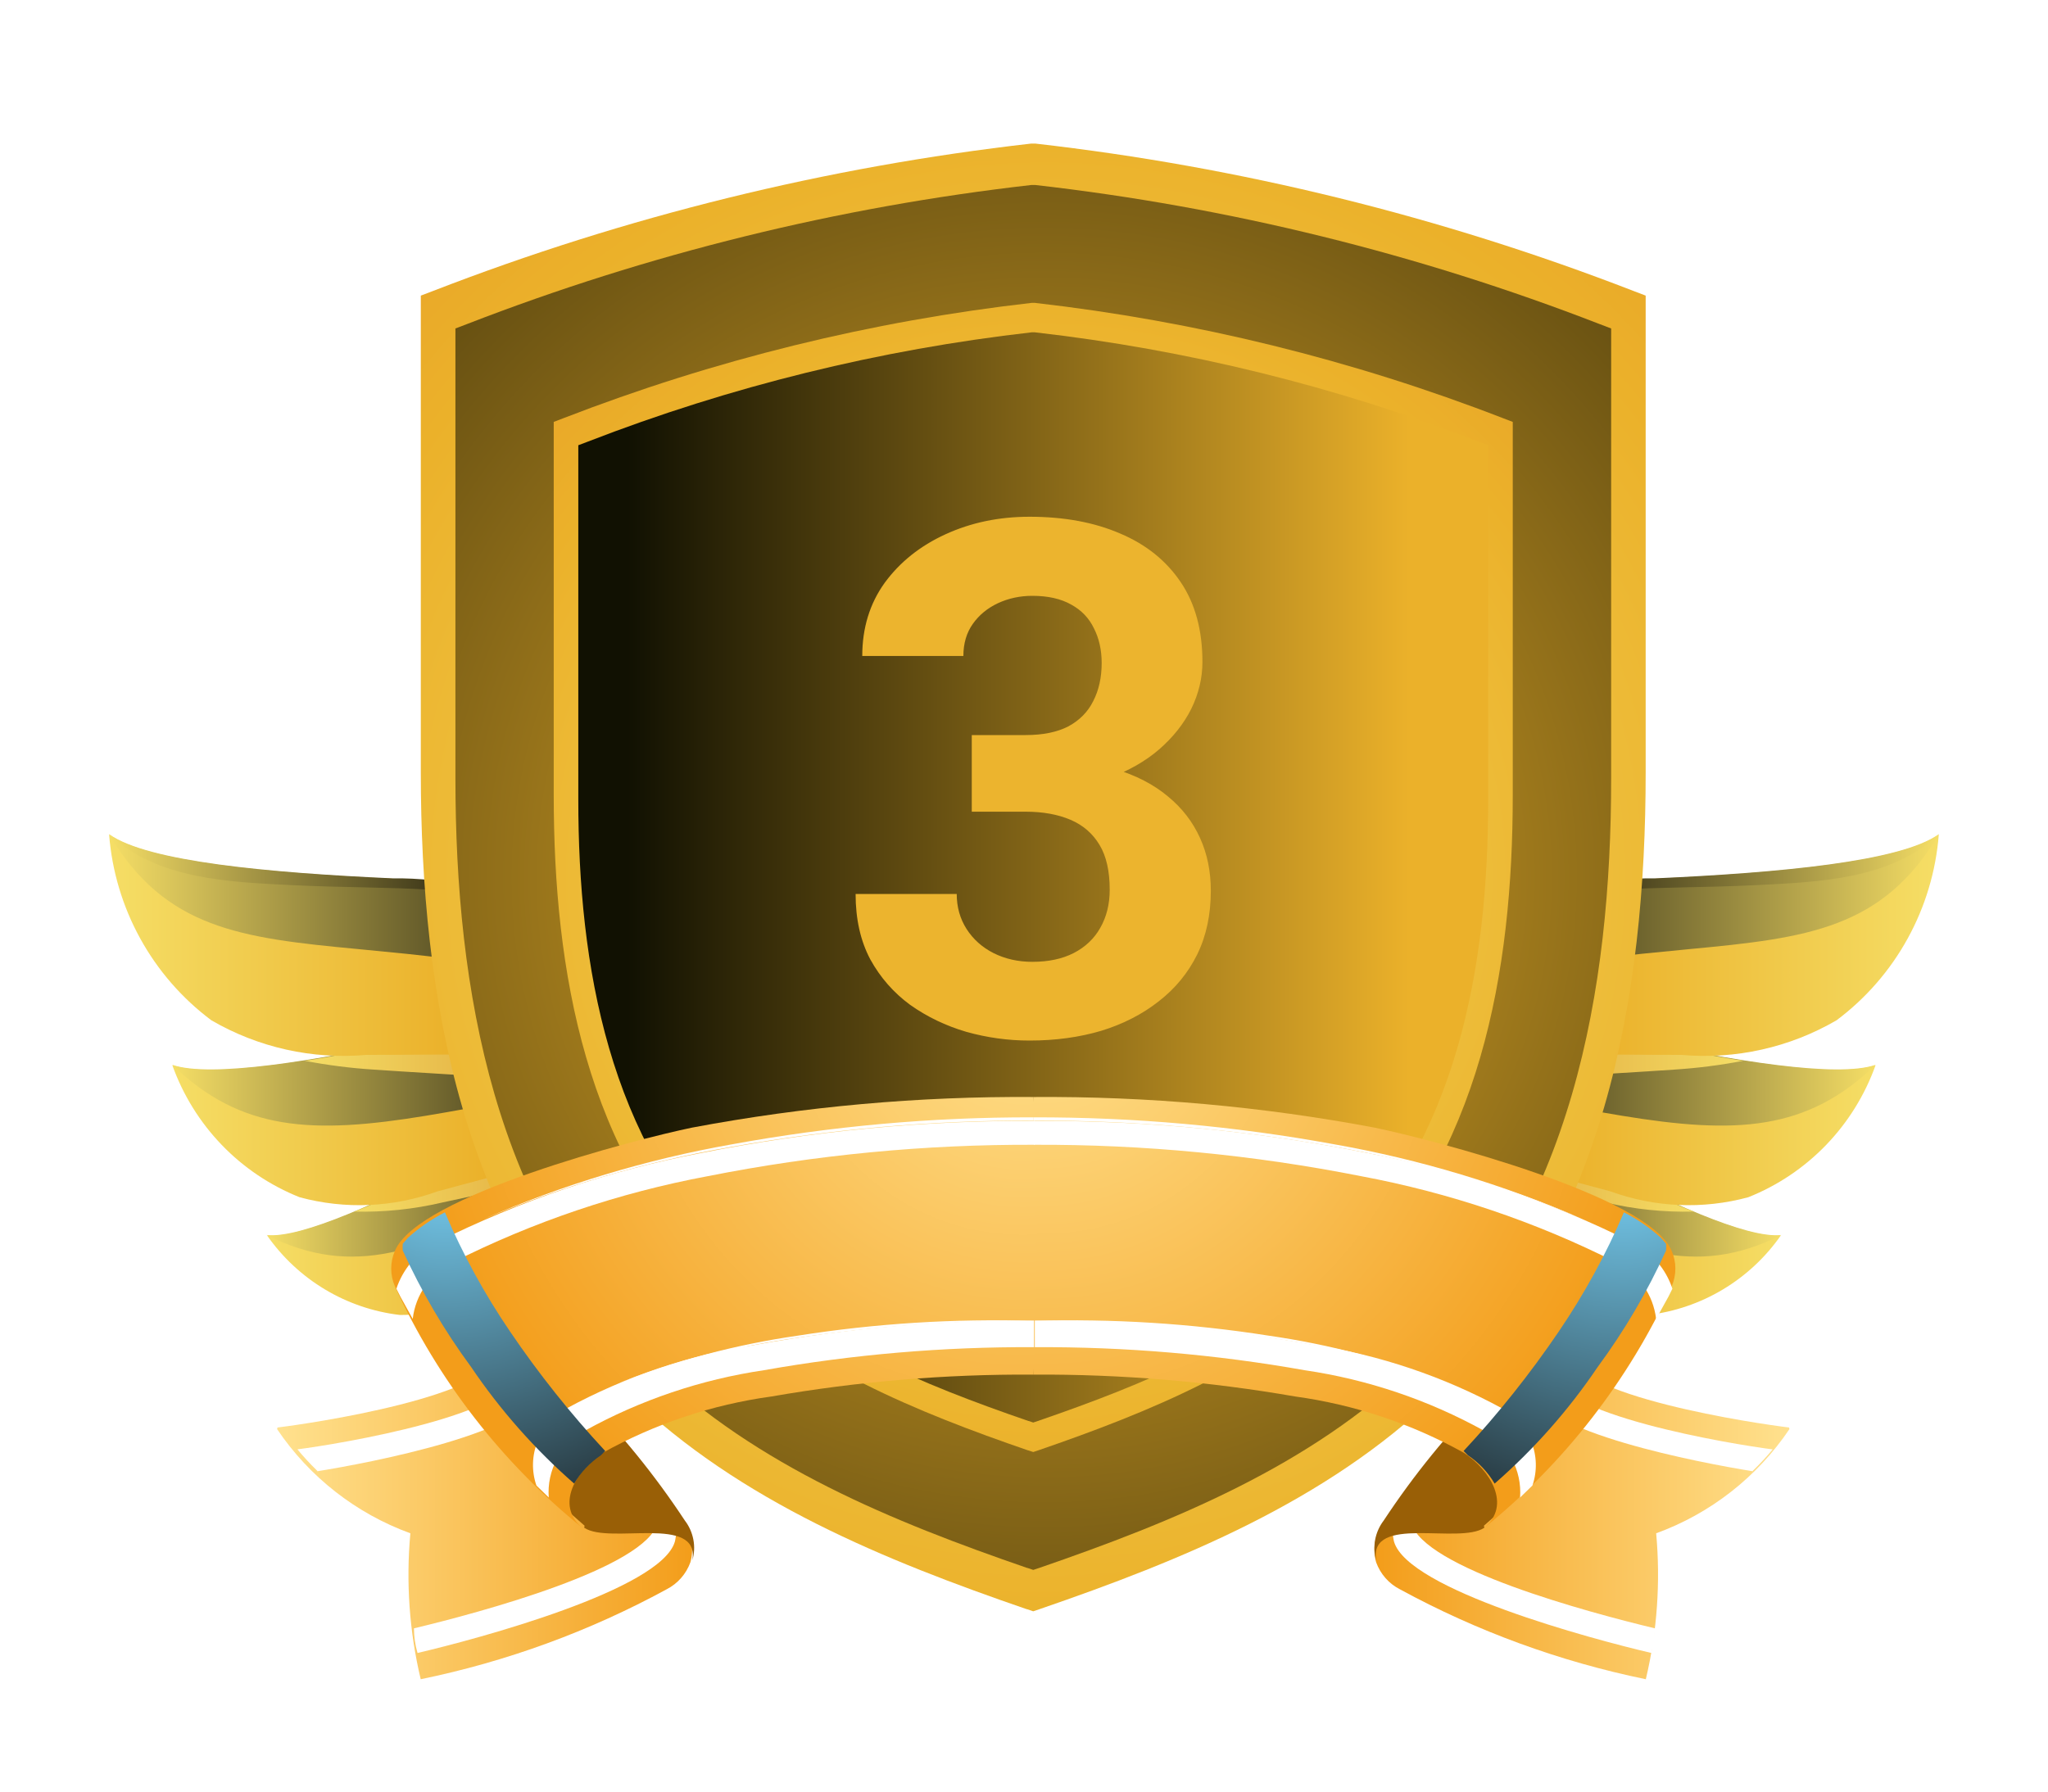 <svg width="40" height="35" viewBox="0 0 40 35" fill="none" xmlns="http://www.w3.org/2000/svg">
<g filter="url(#filter0_d_663_1525)">
<path fill-rule="evenodd" clip-rule="evenodd" d="M13.249 20.698C11.812 19.82 10.872 19.704 9.046 20.651C7.493 21.467 5.884 22.205 5.216 22.135C5.515 22.563 5.9 22.922 6.347 23.19C6.794 23.458 7.293 23.628 7.811 23.689C8.589 23.691 9.349 23.453 9.986 23.005C11.649 22.058 12.317 21.56 13.459 21.514L13.249 20.69V20.698Z" fill="url(#paint0_linear_663_1525)"/>
<path style="mix-blend-mode:screen" fill-rule="evenodd" clip-rule="evenodd" d="M5.208 22.127C6.917 22.989 8.261 22.422 10.242 21.397C11.47 20.76 12.301 20.62 13.35 21.102L13.249 20.69C11.811 19.812 10.871 19.695 9.046 20.643C7.492 21.459 5.884 22.197 5.216 22.127H5.208Z" fill="url(#paint1_linear_663_1525)"/>
<path style="mix-blend-mode:multiply" fill-rule="evenodd" clip-rule="evenodd" d="M13.249 20.698C11.812 19.82 10.871 19.704 9.046 20.651C8.269 21.032 7.57 21.428 6.917 21.669C7.497 21.684 8.077 21.624 8.642 21.491C10.972 21.001 11.889 20.675 13.365 21.156L13.249 20.698Z" fill="url(#paint2_linear_663_1525)"/>
<path fill-rule="evenodd" clip-rule="evenodd" d="M12.976 19.625C11.609 18.188 10.56 17.769 8.191 18.289C6.14 18.74 4.104 19.066 3.366 18.81C3.574 19.392 3.903 19.922 4.331 20.367C4.76 20.812 5.278 21.16 5.852 21.389C6.741 21.63 7.683 21.589 8.548 21.273C10.879 20.659 11.78 20.294 13.248 20.705L12.976 19.633V19.625Z" fill="url(#paint3_linear_663_1525)"/>
<path style="mix-blend-mode:screen" fill-rule="evenodd" clip-rule="evenodd" d="M3.367 18.802C4.704 20.099 6.102 20.162 8.324 19.796C10.546 19.431 11.524 19.02 13.109 20.154L12.977 19.618C11.61 18.18 10.561 17.761 8.192 18.281C6.141 18.732 4.105 19.058 3.367 18.802Z" fill="url(#paint4_linear_663_1525)"/>
<path style="mix-blend-mode:multiply" fill-rule="evenodd" clip-rule="evenodd" d="M12.977 19.625C11.61 18.188 10.561 17.769 8.192 18.289C7.415 18.46 6.638 18.616 5.954 18.724C6.396 18.809 6.842 18.866 7.291 18.895C10.336 19.105 11.385 19.004 13.141 20.294L13.024 19.82L12.977 19.633V19.625Z" fill="url(#paint5_linear_663_1525)"/>
<path fill-rule="evenodd" clip-rule="evenodd" d="M12.588 18.087C11.493 16.075 10.452 15.298 7.663 15.166C5.247 15.057 2.877 14.84 2.131 14.304C2.187 15.016 2.394 15.708 2.738 16.333C3.082 16.959 3.556 17.504 4.128 17.932C5.044 18.465 6.102 18.701 7.158 18.608C10.188 18.608 11.229 18.452 12.977 19.633L12.588 18.079V18.087Z" fill="url(#paint6_linear_663_1525)"/>
<path style="mix-blend-mode:screen" fill-rule="evenodd" clip-rule="evenodd" d="M2.132 14.304C3.228 16.137 4.68 16.324 6.995 16.541C9.629 16.797 11.284 16.898 12.783 18.872L12.589 18.095C11.494 16.083 10.453 15.306 7.664 15.174C5.247 15.065 2.878 14.848 2.132 14.312V14.304Z" fill="url(#paint7_linear_663_1525)"/>
<path style="mix-blend-mode:screen" fill-rule="evenodd" clip-rule="evenodd" d="M2.132 14.304C3.088 15.182 4.463 15.229 5.682 15.291C7.741 15.392 9.24 15.244 10.67 15.858C9.739 15.386 8.707 15.146 7.663 15.159C5.247 15.05 2.878 14.832 2.132 14.296V14.304Z" fill="url(#paint8_linear_663_1525)"/>
<path fill-rule="evenodd" clip-rule="evenodd" d="M26.749 20.698C28.186 19.82 29.126 19.704 30.952 20.651C32.505 21.467 34.114 22.205 34.782 22.135C34.483 22.563 34.098 22.922 33.651 23.19C33.204 23.458 32.705 23.628 32.187 23.689C31.409 23.691 30.649 23.453 30.012 23.005C28.349 22.058 27.681 21.56 26.539 21.514L26.749 20.69V20.698Z" fill="url(#paint9_linear_663_1525)"/>
<path style="mix-blend-mode:screen" fill-rule="evenodd" clip-rule="evenodd" d="M34.79 22.127C33.081 22.989 31.737 22.422 29.756 21.397C28.529 20.76 27.697 20.62 26.648 21.102L26.749 20.69C28.187 19.812 29.127 19.695 30.952 20.643C32.506 21.459 34.114 22.197 34.782 22.127H34.79Z" fill="url(#paint10_linear_663_1525)"/>
<path style="mix-blend-mode:multiply" fill-rule="evenodd" clip-rule="evenodd" d="M26.749 20.698C28.187 19.82 29.127 19.704 30.952 20.651C31.729 21.032 32.428 21.428 33.081 21.669C32.501 21.684 31.921 21.624 31.356 21.491C29.026 21.001 28.109 20.675 26.633 21.156L26.749 20.698Z" fill="url(#paint11_linear_663_1525)"/>
<path fill-rule="evenodd" clip-rule="evenodd" d="M27.022 19.625C28.389 18.188 29.438 17.769 31.808 18.289C33.858 18.74 35.894 19.066 36.632 18.81C36.424 19.392 36.095 19.922 35.667 20.367C35.238 20.812 34.72 21.16 34.146 21.389C33.257 21.63 32.315 21.589 31.45 21.273C29.119 20.659 28.218 20.294 26.75 20.705L27.022 19.633V19.625Z" fill="url(#paint12_linear_663_1525)"/>
<path style="mix-blend-mode:screen" fill-rule="evenodd" clip-rule="evenodd" d="M36.631 18.802C35.294 20.099 33.896 20.162 31.674 19.796C29.452 19.431 28.474 19.02 26.889 20.154L27.021 19.618C28.388 18.18 29.437 17.761 31.806 18.281C33.857 18.732 35.893 19.058 36.631 18.802Z" fill="url(#paint13_linear_663_1525)"/>
<path style="mix-blend-mode:multiply" fill-rule="evenodd" clip-rule="evenodd" d="M27.02 19.625C28.388 18.188 29.437 17.769 31.806 18.289C32.583 18.46 33.36 18.616 34.044 18.724C33.602 18.809 33.156 18.866 32.707 18.895C29.662 19.105 28.613 19.004 26.857 20.294L26.974 19.82L27.02 19.633V19.625Z" fill="url(#paint14_linear_663_1525)"/>
<path fill-rule="evenodd" clip-rule="evenodd" d="M27.41 18.087C28.505 16.075 29.546 15.298 32.335 15.166C34.752 15.057 37.121 14.84 37.867 14.304C37.811 15.016 37.604 15.708 37.26 16.333C36.916 16.959 36.442 17.504 35.87 17.932C34.954 18.465 33.896 18.701 32.84 18.608C29.811 18.608 28.77 18.452 27.021 19.633L27.41 18.079V18.087Z" fill="url(#paint15_linear_663_1525)"/>
<path style="mix-blend-mode:screen" fill-rule="evenodd" clip-rule="evenodd" d="M37.866 14.304C36.77 16.137 35.318 16.324 33.003 16.541C30.369 16.797 28.714 16.898 27.215 18.872L27.409 18.095C28.505 16.083 29.546 15.306 32.334 15.174C34.751 15.065 37.12 14.848 37.866 14.312V14.304Z" fill="url(#paint16_linear_663_1525)"/>
<path style="mix-blend-mode:screen" fill-rule="evenodd" clip-rule="evenodd" d="M37.866 14.304C36.91 15.182 35.535 15.229 34.316 15.291C32.257 15.392 30.758 15.244 29.328 15.858C30.259 15.386 31.291 15.146 32.335 15.159C34.751 15.05 37.12 14.832 37.866 14.296V14.304Z" fill="url(#paint17_linear_663_1525)"/>
<path fill-rule="evenodd" clip-rule="evenodd" d="M20.054 29.437C17.279 28.482 14.453 27.331 12.306 25.264C9.013 22.092 8.219 17.464 8.219 13.089V3.775L8.461 3.683C12.214 2.228 16.14 1.26 20.14 0.805H20.221C24.221 1.26 28.147 2.228 31.901 3.683L32.142 3.775V13.089C32.142 17.47 31.342 22.098 28.049 25.264C25.902 27.331 23.076 28.482 20.301 29.437L20.18 29.478L20.06 29.437H20.054Z" fill="url(#paint18_radial_663_1525)"/>
<g style="mix-blend-mode:screen">
<path fill-rule="evenodd" clip-rule="evenodd" d="M20.062 28.631C17.444 27.729 14.777 26.643 12.751 24.693C9.644 21.7 8.895 17.333 8.895 13.205V4.417L9.123 4.33C12.665 2.956 16.369 2.043 20.143 1.614H20.22C23.994 2.043 27.698 2.956 31.24 4.33L31.468 4.417V13.205C31.468 17.338 30.713 21.705 27.607 24.693C25.581 26.643 22.914 27.729 20.296 28.631L20.181 28.669L20.067 28.631H20.062Z" fill="url(#paint19_radial_663_1525)"/>
</g>
<path fill-rule="evenodd" clip-rule="evenodd" d="M20.081 26.335C17.909 25.587 15.696 24.685 14.014 23.067C11.436 20.584 10.815 16.96 10.815 13.535V6.242L11.004 6.17C13.943 5.03 17.016 4.273 20.149 3.917H20.212C23.344 4.273 26.418 5.03 29.357 6.17L29.546 6.242V13.535C29.546 16.965 28.919 20.588 26.341 23.067C24.66 24.685 22.447 25.587 20.275 26.335L20.18 26.366L20.086 26.335H20.081Z" fill="url(#paint20_radial_663_1525)"/>
<g style="mix-blend-mode:screen">
<path fill-rule="evenodd" clip-rule="evenodd" d="M20.086 25.76C18.025 25.051 15.926 24.195 14.331 22.66C11.885 20.304 11.295 16.866 11.295 13.617V6.698L11.475 6.63C14.263 5.548 17.179 4.83 20.151 4.492H20.21C23.182 4.83 26.098 5.548 28.886 6.63L29.066 6.698V13.617C29.066 16.871 28.471 20.308 26.026 22.66C24.431 24.195 22.331 25.051 20.27 25.76L20.18 25.79L20.091 25.76H20.086Z" fill="url(#paint21_linear_663_1525)"/>
</g>
<path fill-rule="evenodd" clip-rule="evenodd" d="M34.942 25.887C34.359 25.818 30.615 25.274 30.615 24.388C30.619 24.325 30.636 24.263 30.665 24.207C30.695 24.151 30.736 24.101 30.785 24.062C29.255 24.97 27.965 26.233 27.025 27.744C26.942 27.853 26.885 27.98 26.859 28.115C26.834 28.25 26.84 28.389 26.878 28.521C26.961 28.75 27.127 28.939 27.344 29.049C28.849 29.869 30.467 30.46 32.145 30.805C32.366 29.872 32.434 28.909 32.347 27.954C33.408 27.568 34.319 26.855 34.95 25.919L34.942 25.887Z" fill="url(#paint22_linear_663_1525)"/>
<path fill-rule="evenodd" clip-rule="evenodd" d="M27.561 27.744C27.786 28.63 31.026 29.5 32.323 29.811C32.323 29.971 32.3 30.132 32.253 30.292C31.088 30.02 27.499 29.057 27.227 28.117C27.197 27.995 27.195 27.869 27.221 27.747C27.246 27.625 27.299 27.509 27.375 27.41L27.716 27.076C27.641 27.168 27.588 27.276 27.561 27.392C27.534 27.508 27.534 27.628 27.561 27.744ZM34.234 26.742C33.217 26.579 29.993 25.965 29.938 25.134C29.936 25.058 29.95 24.983 29.979 24.913C30.009 24.843 30.053 24.781 30.109 24.73L30.451 24.396C30.398 24.441 30.355 24.497 30.326 24.559C30.296 24.623 30.28 24.691 30.28 24.761C30.28 25.631 33.831 26.214 34.623 26.315C34.501 26.461 34.371 26.601 34.234 26.734V26.742Z" fill="white"/>
<path fill-rule="evenodd" clip-rule="evenodd" d="M28.991 27.845C28.502 28.179 26.73 27.581 26.878 28.482C26.84 28.35 26.834 28.211 26.859 28.076C26.885 27.941 26.942 27.814 27.025 27.705C28.198 25.926 29.714 24.399 31.485 23.215C31.435 23.254 31.394 23.303 31.364 23.36C31.335 23.416 31.318 23.478 31.314 23.541C31.314 23.797 31.617 24.023 32.091 24.201C31.238 25.55 30.191 26.764 28.983 27.806L28.991 27.845Z" fill="#995F06"/>
<path fill-rule="evenodd" clip-rule="evenodd" d="M5.42 25.887C6.003 25.818 9.747 25.274 9.747 24.388C9.743 24.325 9.726 24.263 9.697 24.207C9.667 24.151 9.626 24.101 9.576 24.062C11.107 24.97 12.396 26.233 13.336 27.744C13.42 27.853 13.477 27.98 13.502 28.115C13.528 28.25 13.522 28.389 13.484 28.521C13.401 28.75 13.234 28.939 13.018 29.049C11.513 29.869 9.895 30.46 8.217 30.805C7.995 29.872 7.927 28.909 8.015 27.954C6.954 27.568 6.043 26.855 5.412 25.919L5.42 25.887Z" fill="url(#paint23_linear_663_1525)"/>
<path fill-rule="evenodd" clip-rule="evenodd" d="M12.847 27.744C12.622 28.63 9.382 29.5 8.085 29.811C8.085 29.971 8.108 30.132 8.155 30.292C9.32 30.02 12.909 29.057 13.181 28.117C13.211 27.995 13.213 27.869 13.187 27.747C13.162 27.624 13.109 27.509 13.034 27.41L12.692 27.076C12.767 27.168 12.82 27.276 12.847 27.392C12.874 27.508 12.874 27.628 12.847 27.744ZM6.197 26.742C7.215 26.579 10.439 25.965 10.493 25.134C10.496 25.058 10.482 24.983 10.452 24.913C10.423 24.843 10.378 24.78 10.322 24.73L9.98 24.396C10.034 24.441 10.076 24.496 10.106 24.559C10.136 24.622 10.151 24.691 10.151 24.761C10.151 25.631 6.601 26.213 5.809 26.314C5.93 26.461 6.06 26.601 6.197 26.734V26.742Z" fill="white"/>
<path fill-rule="evenodd" clip-rule="evenodd" d="M11.41 27.845C11.9 28.179 13.671 27.581 13.523 28.482C13.561 28.35 13.568 28.211 13.542 28.076C13.516 27.941 13.46 27.814 13.376 27.705C12.204 25.926 10.688 24.399 8.917 23.215C8.966 23.254 9.007 23.303 9.037 23.36C9.066 23.416 9.084 23.478 9.087 23.541C9.087 23.797 8.784 24.023 8.311 24.201C9.163 25.55 10.21 26.764 11.418 27.806L11.41 27.845Z" fill="#995F06"/>
<path style="mix-blend-mode:screen" fill-rule="evenodd" clip-rule="evenodd" d="M27.88 20.907C27.561 21.42 26.326 23.494 25.961 23.968C25.596 24.442 25.564 24.613 24.78 24.668C23.995 24.722 22.333 24.776 21.672 24.784C21.369 24.784 21.105 24.668 21.128 24.318C21.152 23.968 21.447 23.968 21.68 23.961C22.278 23.961 23.677 23.883 24.345 23.836C24.576 23.837 24.807 23.803 25.028 23.735C25.265 23.593 25.469 23.403 25.627 23.176C25.968 22.788 27.18 20.939 27.46 20.597C27.74 20.255 28.097 20.597 27.895 20.907H27.88Z" fill="url(#paint24_radial_663_1525)"/>
<path fill-rule="evenodd" clip-rule="evenodd" d="M20.181 19.431C22.417 19.415 24.65 19.615 26.847 20.029C27.942 20.255 32.215 21.358 32.65 22.438C32.698 22.547 32.722 22.664 32.722 22.783C32.722 22.902 32.698 23.02 32.65 23.129C31.81 24.966 30.555 26.583 28.983 27.852C29.535 27.402 29.1 26.718 28.595 26.384C27.573 25.814 26.453 25.44 25.293 25.281C23.605 24.987 21.895 24.844 20.181 24.854C20.135 23.859 20.111 22.909 20.111 22.003C20.111 21.096 20.135 20.242 20.181 19.439V19.431Z" fill="url(#paint25_radial_663_1525)"/>
<path fill-rule="evenodd" clip-rule="evenodd" d="M20.182 19.431C17.946 19.415 15.714 19.615 13.516 20.029C12.421 20.255 8.148 21.358 7.713 22.438C7.665 22.547 7.641 22.664 7.641 22.783C7.641 22.902 7.665 23.02 7.713 23.129C8.553 24.966 9.808 26.583 11.38 27.852C10.828 27.402 11.263 26.718 11.768 26.384C12.79 25.814 13.91 25.44 15.07 25.281C16.758 24.987 18.469 24.844 20.182 24.854C20.229 23.859 20.252 22.909 20.252 22.003C20.252 21.096 20.229 20.242 20.182 19.439V19.431Z" fill="url(#paint26_radial_663_1525)"/>
<path fill-rule="evenodd" clip-rule="evenodd" d="M11.091 25.522C10.824 25.655 10.614 25.88 10.501 26.156C10.388 26.432 10.38 26.74 10.477 27.021L10.718 27.255C10.698 26.992 10.755 26.73 10.88 26.498C11.005 26.267 11.194 26.076 11.425 25.949C12.51 25.349 13.694 24.949 14.921 24.768C16.662 24.459 18.427 24.309 20.196 24.318C20.196 24.147 20.196 23.974 20.196 23.797C18.372 23.787 16.552 23.946 14.757 24.271C13.465 24.469 12.216 24.89 11.067 25.514L11.091 25.522ZM8.061 23.766C8.088 23.532 8.173 23.309 8.309 23.116C8.445 22.923 8.626 22.768 8.838 22.663C10.412 21.868 12.091 21.301 13.825 20.977C15.928 20.56 18.067 20.355 20.211 20.364C20.211 20.208 20.211 20.053 20.211 19.898C18.02 19.887 15.834 20.098 13.685 20.527C11.891 20.869 10.152 21.457 8.519 22.275C8.337 22.366 8.174 22.493 8.041 22.648C7.908 22.803 7.806 22.982 7.742 23.176L7.82 23.331L8.061 23.766Z" fill="white"/>
<path fill-rule="evenodd" clip-rule="evenodd" d="M20.18 19.828C18.205 19.823 16.234 20 14.291 20.356C12.623 20.651 10.996 21.141 9.443 21.817C11.003 21.163 12.632 20.689 14.299 20.403C16.24 20.057 18.208 19.885 20.18 19.89V19.828ZM12.092 25.017C13.224 24.593 14.399 24.296 15.596 24.132C17.111 23.909 18.641 23.8 20.172 23.805C18.636 23.757 17.099 23.854 15.581 24.093C14.386 24.264 13.215 24.574 12.092 25.017Z" fill="white"/>
<path style="mix-blend-mode:screen" fill-rule="evenodd" clip-rule="evenodd" d="M11.82 26.346C11.143 25.617 10.522 24.838 9.964 24.015C9.464 23.281 9.037 22.501 8.69 21.684C8.427 21.817 8.184 21.984 7.967 22.181L7.866 22.298C7.862 22.342 7.862 22.386 7.866 22.43C8.231 23.233 8.679 23.996 9.202 24.706C9.772 25.549 10.448 26.314 11.214 26.983C11.344 26.762 11.522 26.573 11.735 26.431L11.82 26.346Z" fill="url(#paint27_radial_663_1525)"/>
<path fill-rule="evenodd" clip-rule="evenodd" d="M29.316 25.522C29.583 25.655 29.792 25.88 29.905 26.156C30.018 26.432 30.027 26.74 29.93 27.021L29.689 27.255C29.708 26.992 29.652 26.73 29.526 26.498C29.401 26.267 29.212 26.076 28.982 25.949C27.897 25.349 26.713 24.949 25.486 24.769C23.745 24.459 21.979 24.309 20.211 24.318C20.211 24.147 20.211 23.974 20.211 23.797C22.034 23.787 23.855 23.946 25.649 24.271C26.942 24.469 28.19 24.89 29.339 25.514L29.316 25.522ZM32.346 23.766C32.318 23.532 32.233 23.309 32.097 23.116C31.962 22.924 31.78 22.768 31.569 22.663C29.994 21.868 28.315 21.301 26.581 20.977C24.478 20.561 22.339 20.355 20.195 20.364C20.195 20.208 20.195 20.053 20.195 19.898C22.386 19.887 24.573 20.098 26.721 20.527C28.515 20.869 30.254 21.457 31.887 22.275C32.07 22.367 32.232 22.493 32.365 22.648C32.499 22.803 32.6 22.982 32.664 23.176L32.587 23.331L32.346 23.766Z" fill="white"/>
<path fill-rule="evenodd" clip-rule="evenodd" d="M20.18 19.828C22.155 19.823 24.126 20 26.068 20.356C27.736 20.651 29.363 21.141 30.916 21.817C29.356 21.163 27.727 20.689 26.061 20.403C24.119 20.057 22.151 19.885 20.18 19.89V19.828ZM28.267 25.017C27.136 24.593 25.96 24.296 24.763 24.132C23.248 23.909 21.719 23.8 20.188 23.805C21.724 23.758 23.261 23.854 24.779 24.093C25.974 24.264 27.144 24.574 28.267 25.017Z" fill="white"/>
<path style="mix-blend-mode:screen" fill-rule="evenodd" clip-rule="evenodd" d="M28.586 26.346C29.264 25.617 29.884 24.838 30.443 24.015C30.942 23.281 31.369 22.501 31.717 21.684C31.979 21.817 32.222 21.984 32.439 22.181L32.54 22.298C32.544 22.342 32.544 22.386 32.54 22.43C32.175 23.233 31.728 23.996 31.204 24.706C30.635 25.549 29.958 26.314 29.192 26.983C29.062 26.762 28.884 26.573 28.671 26.431L28.586 26.346Z" fill="url(#paint28_radial_663_1525)"/>
<path d="M18.98 12.36H20.033C20.37 12.36 20.648 12.303 20.867 12.19C21.086 12.071 21.248 11.907 21.352 11.697C21.462 11.483 21.517 11.235 21.517 10.952C21.517 10.697 21.466 10.471 21.366 10.275C21.27 10.075 21.122 9.92 20.922 9.811C20.721 9.697 20.468 9.64 20.163 9.64C19.922 9.64 19.698 9.688 19.493 9.783C19.288 9.879 19.124 10.013 19.001 10.187C18.878 10.36 18.816 10.569 18.816 10.815H16.841C16.841 10.269 16.987 9.792 17.278 9.387C17.575 8.981 17.971 8.664 18.468 8.437C18.965 8.209 19.511 8.095 20.108 8.095C20.783 8.095 21.373 8.204 21.879 8.423C22.385 8.637 22.779 8.954 23.061 9.373C23.344 9.792 23.485 10.312 23.485 10.932C23.485 11.246 23.412 11.551 23.267 11.848C23.121 12.139 22.911 12.404 22.638 12.641C22.369 12.873 22.041 13.06 21.653 13.201C21.266 13.338 20.831 13.406 20.348 13.406H18.98V12.36ZM18.98 13.857V12.839H20.348C20.89 12.839 21.366 12.9 21.776 13.023C22.186 13.146 22.531 13.324 22.809 13.557C23.087 13.784 23.296 14.056 23.438 14.37C23.579 14.68 23.649 15.024 23.649 15.402C23.649 15.867 23.561 16.282 23.383 16.646C23.205 17.006 22.954 17.312 22.631 17.562C22.312 17.813 21.938 18.005 21.51 18.137C21.081 18.264 20.614 18.328 20.108 18.328C19.689 18.328 19.277 18.271 18.871 18.157C18.47 18.039 18.105 17.863 17.777 17.631C17.454 17.394 17.194 17.098 16.998 16.742C16.807 16.382 16.711 15.956 16.711 15.464H18.686C18.686 15.719 18.75 15.947 18.878 16.148C19.006 16.348 19.181 16.505 19.404 16.619C19.632 16.733 19.885 16.79 20.163 16.79C20.477 16.79 20.746 16.733 20.97 16.619C21.198 16.501 21.371 16.337 21.489 16.127C21.612 15.913 21.674 15.664 21.674 15.382C21.674 15.017 21.608 14.726 21.476 14.507C21.343 14.284 21.154 14.12 20.908 14.015C20.662 13.91 20.37 13.857 20.033 13.857H18.98Z" fill="#ECB42E"/>
</g>
<defs>
<filter id="filter0_d_663_1525" x="0.131" y="0.805" width="39.736" height="34" filterUnits="userSpaceOnUse" color-interpolation-filters="sRGB">
<feFlood flood-opacity="0" result="BackgroundImageFix"/>
<feColorMatrix in="SourceAlpha" type="matrix" values="0 0 0 0 0 0 0 0 0 0 0 0 0 0 0 0 0 0 127 0" result="hardAlpha"/>
<feOffset dy="2"/>
<feGaussianBlur stdDeviation="1"/>
<feComposite in2="hardAlpha" operator="out"/>
<feColorMatrix type="matrix" values="0 0 0 0 0 0 0 0 0 0 0 0 0 0 0 0 0 0 0.25 0"/>
<feBlend mode="normal" in2="BackgroundImageFix" result="effect1_dropShadow_663_1525"/>
<feBlend mode="normal" in="SourceGraphic" in2="effect1_dropShadow_663_1525" result="shape"/>
</filter>
<linearGradient id="paint0_linear_663_1525" x1="5.209" y1="21.84" x2="13.459" y2="21.84" gradientUnits="userSpaceOnUse">
<stop stop-color="#F5DE66"/>
<stop offset="0.62" stop-color="#EBB12A"/>
<stop offset="1" stop-color="#E38023"/>
</linearGradient>
<linearGradient id="paint1_linear_663_1525" x1="5.208" y1="21.272" x2="13.35" y2="21.272" gradientUnits="userSpaceOnUse">
<stop stop-color="#F5DE66"/>
<stop offset="1"/>
</linearGradient>
<linearGradient id="paint2_linear_663_1525" x1="6.917" y1="20.83" x2="13.365" y2="20.83" gradientUnits="userSpaceOnUse">
<stop stop-color="#F5DE66"/>
<stop offset="1" stop-color="#D58924"/>
</linearGradient>
<linearGradient id="paint3_linear_663_1525" x1="3.366" y1="19.804" x2="13.248" y2="19.804" gradientUnits="userSpaceOnUse">
<stop stop-color="#F5DE66"/>
<stop offset="0.62" stop-color="#EBB12A"/>
<stop offset="1" stop-color="#E38023"/>
</linearGradient>
<linearGradient id="paint4_linear_663_1525" x1="3.367" y1="19.113" x2="13.109" y2="19.113" gradientUnits="userSpaceOnUse">
<stop stop-color="#F5DE66"/>
<stop offset="1"/>
</linearGradient>
<linearGradient id="paint5_linear_663_1525" x1="5.954" y1="19.175" x2="13.141" y2="19.175" gradientUnits="userSpaceOnUse">
<stop stop-color="#F5DE66"/>
<stop offset="1" stop-color="#D58924"/>
</linearGradient>
<linearGradient id="paint6_linear_663_1525" x1="2.131" y1="16.961" x2="12.977" y2="16.961" gradientUnits="userSpaceOnUse">
<stop stop-color="#F5DE66"/>
<stop offset="0.62" stop-color="#EBB12A"/>
<stop offset="1" stop-color="#E38023"/>
</linearGradient>
<linearGradient id="paint7_linear_663_1525" x1="2.132" y1="16.58" x2="12.783" y2="16.58" gradientUnits="userSpaceOnUse">
<stop stop-color="#F5DE66"/>
<stop offset="1"/>
</linearGradient>
<linearGradient id="paint8_linear_663_1525" x1="2.132" y1="15.089" x2="10.662" y2="15.089" gradientUnits="userSpaceOnUse">
<stop stop-color="#F5DE66"/>
<stop offset="1"/>
</linearGradient>
<linearGradient id="paint9_linear_663_1525" x1="34.789" y1="21.84" x2="26.539" y2="21.84" gradientUnits="userSpaceOnUse">
<stop stop-color="#F5DE66"/>
<stop offset="0.62" stop-color="#EBB12A"/>
<stop offset="1" stop-color="#E38023"/>
</linearGradient>
<linearGradient id="paint10_linear_663_1525" x1="34.79" y1="21.272" x2="26.648" y2="21.272" gradientUnits="userSpaceOnUse">
<stop stop-color="#F5DE66"/>
<stop offset="1"/>
</linearGradient>
<linearGradient id="paint11_linear_663_1525" x1="33.081" y1="20.83" x2="26.633" y2="20.83" gradientUnits="userSpaceOnUse">
<stop stop-color="#F5DE66"/>
<stop offset="1" stop-color="#D58924"/>
</linearGradient>
<linearGradient id="paint12_linear_663_1525" x1="36.632" y1="19.804" x2="26.75" y2="19.804" gradientUnits="userSpaceOnUse">
<stop stop-color="#F5DE66"/>
<stop offset="0.62" stop-color="#EBB12A"/>
<stop offset="1" stop-color="#E38023"/>
</linearGradient>
<linearGradient id="paint13_linear_663_1525" x1="36.631" y1="19.113" x2="26.889" y2="19.113" gradientUnits="userSpaceOnUse">
<stop stop-color="#F5DE66"/>
<stop offset="1"/>
</linearGradient>
<linearGradient id="paint14_linear_663_1525" x1="34.044" y1="19.175" x2="26.857" y2="19.175" gradientUnits="userSpaceOnUse">
<stop stop-color="#F5DE66"/>
<stop offset="1" stop-color="#D58924"/>
</linearGradient>
<linearGradient id="paint15_linear_663_1525" x1="37.867" y1="16.961" x2="27.021" y2="16.961" gradientUnits="userSpaceOnUse">
<stop stop-color="#F5DE66"/>
<stop offset="0.62" stop-color="#EBB12A"/>
<stop offset="1" stop-color="#E38023"/>
</linearGradient>
<linearGradient id="paint16_linear_663_1525" x1="37.866" y1="16.58" x2="27.215" y2="16.58" gradientUnits="userSpaceOnUse">
<stop stop-color="#F5DE66"/>
<stop offset="1"/>
</linearGradient>
<linearGradient id="paint17_linear_663_1525" x1="37.866" y1="15.089" x2="29.336" y2="15.089" gradientUnits="userSpaceOnUse">
<stop stop-color="#F5DE66"/>
<stop offset="1"/>
</linearGradient>
<radialGradient id="paint18_radial_663_1525" cx="0" cy="0" r="1" gradientUnits="userSpaceOnUse" gradientTransform="translate(20.405 15.142) rotate(90) scale(27.529 27.529)">
<stop stop-color="#F5DE66"/>
<stop offset="0.536" stop-color="#EBB12A"/>
<stop offset="1" stop-color="#E38023"/>
</radialGradient>
<radialGradient id="paint19_radial_663_1525" cx="0" cy="0" r="1" gradientUnits="userSpaceOnUse" gradientTransform="translate(20.393 15.141) rotate(90) scale(25.976 25.976)">
<stop stop-color="#EBB12A"/>
<stop offset="1" stop-color="#111102"/>
</radialGradient>
<radialGradient id="paint20_radial_663_1525" cx="0" cy="0" r="1" gradientUnits="userSpaceOnUse" gradientTransform="translate(20.356 15.142) rotate(90) scale(21.555 21.555)">
<stop stop-color="#F5DE66"/>
<stop offset="0.536" stop-color="#EBB12A"/>
<stop offset="1" stop-color="#E38023"/>
</radialGradient>
<linearGradient id="paint21_linear_663_1525" x1="27.515" y1="13.644" x2="12.254" y2="13.644" gradientUnits="userSpaceOnUse">
<stop stop-color="#EBB12A"/>
<stop offset="1" stop-color="#111102"/>
</linearGradient>
<linearGradient id="paint22_linear_663_1525" x1="34.95" y1="27.418" x2="26.855" y2="27.418" gradientUnits="userSpaceOnUse">
<stop stop-color="#FFE18E"/>
<stop offset="1" stop-color="#F39D1A"/>
</linearGradient>
<linearGradient id="paint23_linear_663_1525" x1="5.459" y1="27.418" x2="13.554" y2="27.418" gradientUnits="userSpaceOnUse">
<stop stop-color="#FFE18E"/>
<stop offset="1" stop-color="#F39D1A"/>
</linearGradient>
<radialGradient id="paint24_radial_663_1525" cx="0" cy="0" r="1" gradientUnits="userSpaceOnUse" gradientTransform="translate(33.582 30.183) rotate(180) scale(13.572 13.572)">
<stop stop-color="#F6DFEB"/>
<stop offset="0.98" stop-color="#111102"/>
</radialGradient>
<radialGradient id="paint25_radial_663_1525" cx="0" cy="0" r="1" gradientUnits="userSpaceOnUse" gradientTransform="translate(20.422 17.489) scale(12.301 12.301)">
<stop stop-color="#FFE18E"/>
<stop offset="1" stop-color="#F39D1A"/>
</radialGradient>
<radialGradient id="paint26_radial_663_1525" cx="0" cy="0" r="1" gradientUnits="userSpaceOnUse" gradientTransform="translate(19.988 17.489) rotate(-180) scale(12.347 12.347)">
<stop stop-color="#FFE18E"/>
<stop offset="1" stop-color="#F39D1A"/>
</radialGradient>
<radialGradient id="paint27_radial_663_1525" cx="0" cy="0" r="1" gradientUnits="userSpaceOnUse" gradientTransform="translate(8.705 20.496) scale(8.786 8.787)">
<stop stop-color="#7BD7FD"/>
<stop offset="1" stop-color="#151515"/>
</radialGradient>
<radialGradient id="paint28_radial_663_1525" cx="0" cy="0" r="1" gradientUnits="userSpaceOnUse" gradientTransform="translate(31.701 20.496) rotate(180) scale(8.786 8.787)">
<stop stop-color="#7BD7FD"/>
<stop offset="1" stop-color="#151515"/>
</radialGradient>
</defs>
</svg>
